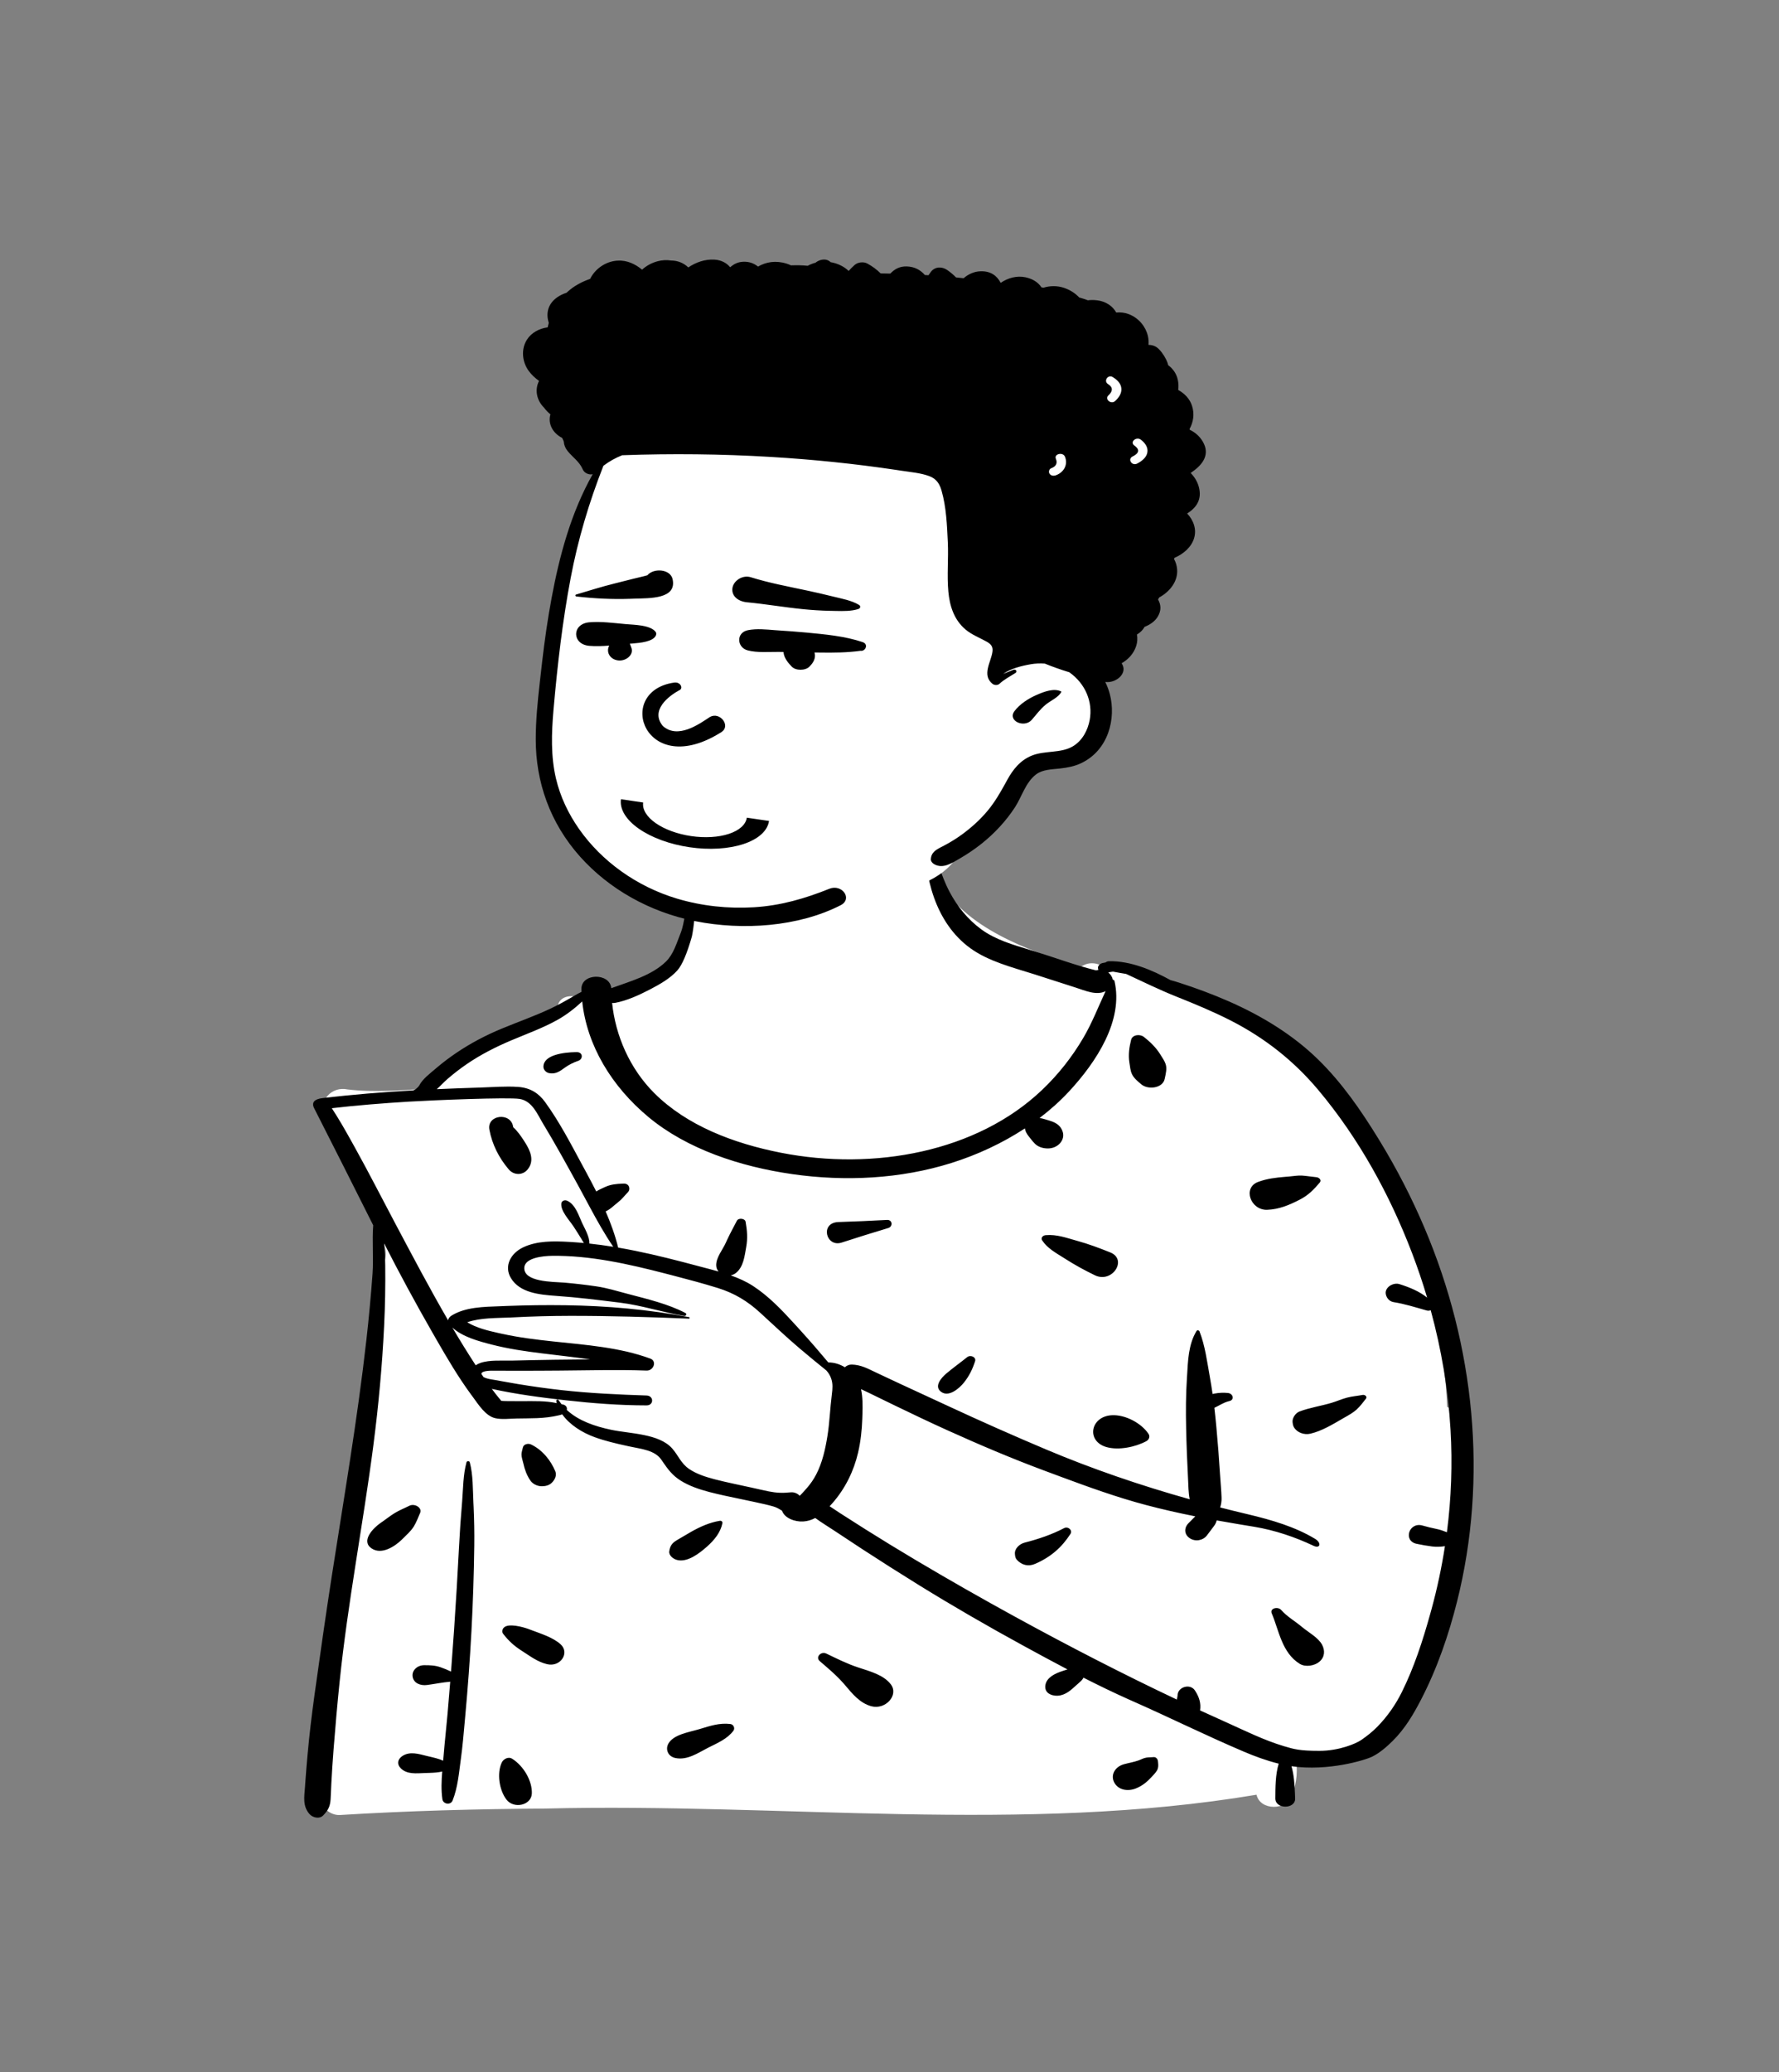 <svg width="474" height="552" viewBox="0 0 474 552" fill="none" xmlns="http://www.w3.org/2000/svg">
<rect x="0" y="0" width="474" height="552" fill="#808080" stroke="none"/>
<path fill-rule="evenodd" clip-rule="evenodd" d="M102.345 336.289C103.656 333.183 101.741 330.085 100.68 327.08C96.907 316.659 92.788 306.237 86.961 296.519C84.754 293.268 88.385 289.28 92.593 290.197C99.797 291.067 107.225 290.374 114.442 289.99C117.081 284.098 124.125 281.653 129.668 278.26C135.959 274.872 142.079 270.98 148.621 268.009C148.985 265.202 152.929 264.507 155.341 266.515C161.964 262.959 169.908 263.619 177.008 261.289C182.403 253.764 182.808 245.85 184.237 238.59C184.859 235.425 184.198 232.371 186.704 229.55C195.122 219.332 228.384 214.902 240.647 220.957C247.249 217.404 247.407 223.839 248.456 227.81C249.621 229.797 250.252 232.047 250.057 234.418C257.148 247.199 273.37 252.977 287.899 257.658C289.721 256.144 292.326 256.335 294.06 257.588C306.653 259.95 318.875 264.103 329.425 270.587C341.412 273.613 349.854 282.026 355.958 291.047C356.631 291.998 356.79 292.968 356.593 293.858C375.365 317.604 384.324 346.032 385.583 374.744C397.654 380.996 379.845 437.16 375.699 448.82C375.695 448.819 375.691 448.817 375.687 448.816C372.997 452.925 369.943 464.65 363.212 463.743C358.595 468.249 351.236 467.363 344.97 467.709C345.991 471.087 345.49 474.953 344.275 478.291C342.838 482.265 335.788 482.399 334.789 478.067C272.391 488.529 208.368 480.181 145.269 481.752C127.025 481.863 108.783 482.35 90.582 483.472C88.02 483.63 85.421 481.37 85.596 479.168C89.509 443.242 93.184 395.982 97.559 360.408C98.597 352.295 99.418 344.093 102.345 336.289Z" fill="white"/>
<path fill-rule="evenodd" clip-rule="evenodd" d="M247.427 223.175C247.248 222.754 246.519 222.81 246.505 223.283C246.218 233.384 249.132 245.728 258.498 252.551C263.306 256.053 269.663 257.656 275.501 259.498L276.159 259.708L286.473 263.023C289.208 263.903 292.159 265.256 294.575 264.013C292.62 268.197 290.979 272.497 288.597 276.529C285.633 281.549 282.05 286.142 277.663 290.319C260.286 306.868 232.785 311.916 208.106 307.067C195.398 304.57 183.032 299.838 174.362 291.207C167.772 284.646 163.987 275.841 163.094 267.155C163.355 267.191 163.629 267.19 163.909 267.137C167.032 266.549 170.184 265.104 172.932 263.688L173.197 263.551C175.84 262.178 178.596 260.604 180.493 258.47C181.749 257.057 183.036 254.047 184.355 249.438C184.894 246.84 185.399 241.665 185.312 239.039C185.304 238.791 184.031 238.645 183.895 238.903C182.717 241.132 182.337 246.03 181.428 248.35L181.245 248.814C180.275 251.237 179.443 254.187 177.431 256.146C173.655 259.824 167.957 261.381 162.871 263.225C162.506 259.068 154.812 259.165 154.909 263.501C154.915 263.736 154.927 263.97 154.936 264.204C154.33 264.492 153.746 264.822 153.2 265.139L152.668 265.451C150.654 266.634 148.624 267.757 146.479 268.761C142.326 270.703 137.929 272.243 133.674 274.007C129.369 275.791 125.343 277.916 121.584 280.46C119.818 281.655 118.126 282.927 116.52 284.279L116.084 284.65C114.556 285.963 112.567 287.432 111.696 289.158C111.504 289.539 110.543 290.424 110.021 290.454C101.936 290.911 93.869 291.557 85.835 292.525C83.755 292.776 82.933 293.701 83.702 295.197C86.344 300.338 96.687 320.87 99.437 326.381C99.116 330.429 99.55 335.194 99.26 339.243C98.837 345.152 98.282 351.059 97.618 356.951C95.24 378.029 91.634 399.004 88.376 419.99C86.745 430.493 85.259 441.011 83.791 451.532C83.05 456.848 82.421 462.17 81.937 467.509C81.736 469.734 81.553 471.96 81.392 474.188L81.253 476.163C81.061 478.649 80.62 481.023 82.403 483.157C83.211 484.125 85.057 484.67 86.12 483.571C87.456 482.188 87.952 481.156 88.08 479.34C88.177 477.95 88.201 476.553 88.274 475.162C88.433 472.146 88.632 469.132 88.866 466.119C89.332 460.096 89.864 454.074 90.48 448.062C92.64 426.978 96.746 406.053 99.478 385.022C100.854 374.419 101.832 363.796 102.35 353.134C102.609 347.81 102.703 342.487 102.642 337.158C102.619 335.167 102.51 333.186 102.352 331.209C106.444 339.232 110.747 347.178 115.245 355.018L116.311 356.874C119.161 361.83 122.088 366.804 125.514 371.475L126.103 372.272C127.491 374.169 129.387 377.161 131.918 377.76C133.681 378.177 135.835 377.883 137.643 377.853C139.437 377.824 141.232 377.817 143.025 377.755C145.036 377.685 146.954 377.457 148.897 377.005C149.22 376.93 149.526 376.848 149.804 376.745C151.762 379.509 155.088 381.615 158.489 382.842C161.213 383.825 164.069 384.498 166.928 385.122L167.938 385.34C171.004 386 174.511 386.313 176.24 388.868L176.642 389.46C177.928 391.345 179.161 393 181.289 394.352C183.579 395.807 186.292 396.722 188.995 397.434C191.763 398.163 194.595 398.721 197.405 399.319L198.171 399.483C200.026 399.883 201.898 400.251 203.742 400.687C204.529 400.873 205.33 401.064 206.102 401.294C207.005 401.561 207.662 401.98 208.375 402.435C209.016 404.367 211.755 405.416 214.008 405.282C215.191 405.211 216.252 404.865 217.217 404.357C218.902 405.595 220.758 406.704 222.476 407.851C224.881 409.457 227.296 411.052 229.725 412.632C234.732 415.889 239.777 419.102 244.874 422.253C253.923 427.845 263.166 433.181 272.568 438.319C276.488 440.461 280.435 442.6 284.42 444.688L283.995 444.824L283.151 445.099C281.157 445.742 278.935 446.78 278.549 448.787C278.243 450.379 279.273 451.477 281.095 451.671C283.26 451.902 284.945 450.582 286.293 449.322C286.888 448.766 287.554 448.25 288.124 447.678C288.356 447.444 288.535 447.175 288.692 446.892C292.625 448.892 296.6 450.825 300.638 452.632L301.648 453.081C311.661 457.5 321.407 462.341 331.505 466.634C334.139 467.754 337.351 468.965 340.698 469.792C339.81 472.763 339.824 476.025 339.801 479.041C339.78 481.98 345.192 481.966 345.078 479.041L345.023 477.628C344.924 475.253 344.763 472.788 344.11 470.476C353.973 471.888 363.827 468.82 365.661 467.899C367.686 466.883 369.524 465.257 371.054 463.748C374.327 460.52 376.599 456.649 378.614 452.756C382.931 444.418 385.989 435.505 388.225 426.592C396.469 393.729 392.923 358.556 379.536 327.054C376.191 319.183 372.242 311.486 367.717 304.067L367.155 303.15C362.64 295.813 357.621 288.505 351.246 282.262C344.606 275.759 336.415 270.702 327.496 266.776C323.144 264.861 318.666 263.2 314.088 261.729C313.353 261.492 312.613 261.28 311.871 261.078C307.101 258.454 301.312 255.944 295.521 256.042C295.128 256.048 294.809 256.177 294.571 256.371C294.292 256.413 294.013 256.465 293.733 256.535C293.116 256.689 292.464 257.273 292.553 257.873L292.583 258.072C292.599 258.169 292.62 258.264 292.655 258.355C292.448 258.382 292.245 258.425 292.046 258.483C286.505 257.133 281.054 255.068 275.647 253.402L274.415 253.027C269.887 251.657 265.241 250.315 261.527 247.605C257.831 244.909 255.052 241.416 253.043 237.641C250.568 232.989 249.46 227.95 247.427 223.175ZM136.497 468.504C135.4 467.799 134.102 468.617 133.692 469.489C132.344 472.349 133.01 476.795 134.91 479.324C136.878 481.945 141.59 480.911 141.704 477.736C141.823 474.426 139.593 470.493 136.497 468.504ZM125.165 389.507C125.066 389.135 124.397 389.139 124.297 389.507C123.383 392.864 123.405 396.479 123.137 399.921L123.106 400.303C122.784 404.098 122.513 407.904 122.321 411.706C121.942 419.187 121.49 426.668 120.983 434.143C120.731 437.85 120.462 441.556 120.174 445.261C119.274 444.828 118.346 444.448 117.385 444.112C115.945 443.61 114.542 443.552 112.995 443.566C111.11 443.582 109.691 445.013 109.94 446.606C110.212 448.341 111.983 449.085 113.821 448.837C115.857 448.562 117.902 448.136 119.958 447.96C119.729 450.825 119.493 453.689 119.242 456.551C118.909 460.341 118.476 464.126 118.171 467.917C118.142 468.279 118.111 468.641 118.078 469.004C116.853 468.454 115.551 468.172 114.075 467.826L113.691 467.733C111.549 467.202 109.258 466.468 107.275 467.711C105.942 468.547 105.676 469.922 106.78 471.024C108.454 472.697 110.931 472.372 113.243 472.287L114.487 472.248C115.66 472.208 116.741 472.143 117.825 471.888C117.626 474.358 117.521 476.837 117.872 479.271C118.062 480.586 120.068 480.931 120.6 479.589C121.987 476.082 122.274 472.3 122.781 468.627C123.255 465.197 123.544 461.741 123.854 458.295L123.948 457.262C124.647 449.681 125.206 442.096 125.614 434.499C126.022 426.903 126.267 419.309 126.365 411.706C126.41 408.254 126.343 404.79 126.187 401.338L126.137 400.303C125.957 396.753 126.083 392.986 125.165 389.507ZM308.516 469.063C308.462 468.578 308.012 467.976 307.342 468.051C306.725 468.12 306.089 468.087 305.479 468.175C304.673 468.29 304.025 468.701 303.275 468.959C302.057 469.38 300.73 469.597 299.48 469.941C297.135 470.586 295.858 472.716 296.829 474.705C297.85 476.796 300.415 477.271 302.632 476.393C304.38 475.702 305.682 474.596 306.857 473.317L307.19 472.952C307.696 472.403 308.271 471.789 308.483 471.123C308.69 470.475 308.588 469.723 308.516 469.063ZM194.607 459.233C191.686 458.879 189.192 459.74 186.49 460.552L186.27 460.618C183.52 461.437 179.507 462.004 178.098 464.433C177.248 465.898 177.908 467.843 179.909 468.277C183.079 468.963 185.92 466.964 188.541 465.618L188.679 465.548C191.208 464.269 193.819 463.194 195.434 460.989C195.865 460.4 195.491 459.341 194.607 459.233ZM296.55 258.816C297.719 259.042 298.889 259.242 300.058 259.435C304.504 261.491 308.819 263.625 313.409 265.457C318.28 267.401 323.132 269.409 327.758 271.76C337.104 276.512 344.809 282.689 351.175 290.261C362.172 303.341 370.352 318.425 376.207 333.73C377.711 337.662 379.057 341.639 380.248 345.648C378.143 343.968 375.65 342.935 372.855 342.05C371.67 341.675 370.196 342.31 369.595 343.195C369.325 343.592 369.173 343.986 369.201 344.452C369.263 345.481 370.039 346.65 371.32 346.854C374.306 347.329 377.21 348.254 380.089 349.067C380.526 349.191 380.901 349.144 381.201 348.999C384.059 359.448 385.848 370.112 386.481 380.84C387.017 389.923 386.686 399.077 385.52 408.147C384.625 407.799 383.748 407.474 382.766 407.276C381.492 407.021 380.239 406.709 378.997 406.358C375.411 405.343 373.775 410.452 377.44 411.23C378.804 411.52 380.177 411.761 381.567 411.937C382.778 412.09 383.849 412.022 384.991 411.862C384.119 417.52 382.927 423.138 381.409 428.676L381.074 429.887C379.102 436.96 376.804 444.099 373.481 450.783C371.851 454.062 369.692 457.176 367.027 459.91C365.718 461.254 364.265 462.406 362.68 463.498C361.361 464.407 356.876 466.378 351.564 466.378C346.253 466.378 344.815 465.945 342.135 465.149C336.836 463.575 331.804 461.062 326.834 458.823L326.32 458.593C324.122 457.612 321.933 456.616 319.75 455.612C320.025 453.691 319.543 452.077 318.383 450.303C317.129 448.383 314.022 449.339 313.791 451.302L313.784 451.378C313.749 451.82 313.663 452.271 313.556 452.721C298.956 445.819 284.665 438.434 270.601 430.739C261.542 425.781 252.58 420.676 243.748 415.421C239.333 412.794 234.957 410.12 230.624 407.394C228.354 405.966 226.094 404.526 223.845 403.074C222.908 402.469 221.99 401.834 221.051 401.225C221.279 400.979 221.502 400.733 221.717 400.49C225.223 396.529 227.497 391.808 228.63 386.937C229.315 383.998 229.645 380.947 229.746 377.95L229.79 376.648C229.859 374.452 229.877 372.155 229.408 370.028C230.046 370.33 230.698 370.627 231.348 370.945C233.679 372.084 236.012 373.221 238.349 374.353C243.029 376.618 247.723 378.858 252.476 381.007C260.967 384.845 269.54 388.497 278.346 391.769L282.63 393.363C290.066 396.123 297.563 398.833 305.294 400.885C309.655 402.042 314.048 403.031 318.472 403.913L316.683 405.722C315.47 406.948 315.449 408.707 316.999 409.739C318.522 410.754 320.567 410.331 321.582 408.984L323.433 406.528C323.828 406.003 324.053 405.511 324.18 404.993C326.218 405.36 328.26 405.714 330.309 406.055L334.181 406.693C339.711 407.614 345.072 409.438 350.015 411.772C351.733 412.583 352.212 411.007 350.391 409.909C345.068 406.697 338.859 404.88 332.452 403.355L332.137 403.28C329.787 402.725 327.441 402.146 325.1 401.546C325.357 400.742 325.506 399.908 325.476 398.989C325.41 396.94 325.2 394.884 325.074 392.837C324.81 388.541 324.472 384.258 324.077 379.97C323.925 378.318 323.754 376.661 323.56 375.006C324.815 374.425 325.898 373.654 327.298 373.274L327.534 373.215C329.031 372.867 328.526 371.202 327.196 371.06C325.991 370.931 324.793 370.99 323.605 371.21C323.421 371.245 323.247 371.283 323.081 371.327C322.863 369.794 322.621 368.264 322.346 366.744C321.618 362.726 321.104 358.493 319.59 354.632C319.478 354.346 318.986 354.244 318.804 354.544C316.601 358.159 316.525 362.594 316.277 366.62L316.246 367.101C315.953 371.493 315.937 375.929 316.031 380.327C316.128 384.86 316.308 389.381 316.543 393.909C316.638 395.733 316.634 397.625 316.994 399.369C303.889 395.692 291.016 391.292 278.676 386.081C269.972 382.406 261.343 378.583 252.812 374.617C248.538 372.63 244.243 370.675 239.974 368.68C238.478 367.981 236.983 367.28 235.489 366.578L233.248 365.523C231.15 364.536 229.4 363.553 226.958 363.484C226.229 363.463 225.576 363.757 225.113 364.203C223.8 363.4 222.283 362.906 220.691 362.918C218.294 360.061 215.861 357.227 213.33 354.456L211.461 352.403C208.226 348.863 204.799 345.268 200.673 342.573C198.832 341.371 196.806 340.469 194.694 339.724C195.191 339.619 195.678 339.408 196.111 339.061C198.129 337.447 198.407 334.449 198.816 332.196C199.241 329.86 199.077 327.769 198.657 325.441C198.494 324.536 196.758 324.348 196.334 325.179C195.44 326.931 194.494 328.611 193.681 330.383L193.442 330.917C192.569 332.912 190.711 335.011 190.833 337.175C190.867 337.768 191.097 338.284 191.453 338.7C189.68 338.192 187.881 337.739 186.111 337.267C180.537 335.78 174.943 334.336 169.262 333.183C167.75 332.876 166.23 332.592 164.705 332.33C163.905 329.055 162.74 325.84 161.367 322.683C162.667 322.108 163.509 321.144 164.629 320.287C165.677 319.484 166.397 318.506 167.292 317.585C168.106 316.746 167.648 315.231 166.185 315.28L165.771 315.295C164.255 315.356 162.788 315.491 161.413 316.101L160.924 316.319C160.252 316.62 159.517 316.965 158.863 317.372C158.007 315.673 157.117 313.99 156.218 312.324L155.05 310.169C152.024 304.562 149.007 298.742 145.208 293.521C143.519 291.2 141.271 289.75 138.045 289.526C134.722 289.295 131.268 289.593 127.942 289.696C124.085 289.815 120.23 289.956 116.377 290.131C117.364 289.238 118.266 288.244 119.257 287.388C120.904 285.967 122.643 284.621 124.472 283.376C128.091 280.912 132.07 278.883 136.202 277.135C140.336 275.387 144.591 273.863 148.472 271.703C150.927 270.336 153.122 268.617 155.124 266.756C156.385 278.491 162.951 289.393 172.816 297.584C183.062 306.091 197.221 310.765 211.072 312.753C225.2 314.781 239.946 314.036 253.461 309.799C260.43 307.613 267.113 304.491 273.074 300.576C273.139 300.916 273.218 301.253 273.373 301.569C273.58 301.995 273.835 302.357 274.126 302.731L274.646 303.386C274.973 303.798 275.307 304.207 275.679 304.589C276.58 305.515 277.857 305.921 279.231 305.916C281.864 305.909 283.858 303.681 283.149 301.478C282.704 300.094 281.751 299.261 280.264 298.719C279.794 298.547 279.315 298.404 278.833 298.263L278.472 298.157C277.985 298.013 277.501 297.876 277 297.796C279.823 295.647 282.441 293.309 284.786 290.786C292.141 282.875 299.396 271.795 296.937 261.288C296.894 261.108 296.706 260.994 296.503 260.966C296.36 260.228 295.906 259.515 295.283 259.035C295.702 258.94 296.125 258.867 296.55 258.816ZM220.176 440.474C218.719 439.775 217.215 441.436 218.398 442.462L220.166 443.988C221.806 445.41 223.403 446.848 224.807 448.469L225.147 448.865C227.042 451.09 229.063 453.668 232.168 454.5C235.924 455.506 239.534 451.557 237.359 448.673C235.459 446.153 231.8 445.202 228.645 444.16C225.661 443.174 222.966 441.812 220.176 440.474ZM341.347 428.842C340.491 427.876 338.259 428.385 338.844 429.753C340.743 434.196 341.517 440.254 346.313 443.205C347.86 444.157 350.291 443.719 351.564 442.62C353.012 441.371 353.07 439.612 352.242 438.088C351.232 436.23 348.749 434.882 347.008 433.466L346.852 433.337C344.98 431.767 342.954 430.659 341.347 428.842ZM140.904 433.955C139.376 433.387 135.395 432.283 134.215 433.59C134.16 433.638 134.113 433.69 134.075 433.748C133.786 434.182 133.743 434.794 134.075 435.225C135.45 437.008 136.882 438.339 138.836 439.608L139.056 439.748C141.184 441.098 143.183 442.684 145.776 443.293C149.369 444.137 151.88 440.254 149.356 437.986C147.322 436.16 144.218 435.211 141.524 434.193L140.904 433.955ZM285.225 408.57C285.826 407.633 284.598 406.483 283.485 407.069C280.312 408.743 276.616 409.998 273.051 410.9C271.609 411.265 270.308 412.527 270.415 413.889L270.432 414.095C270.474 414.576 270.551 415.053 270.905 415.453C272.146 416.854 273.922 417.394 275.819 416.565C280.045 414.717 282.938 412.137 285.225 408.57ZM192.479 405.731C192.556 405.337 192.222 405.032 191.757 405.108C189.076 405.547 186.599 406.665 184.296 407.949C183.061 408.638 181.87 409.395 180.638 410.091C179.115 410.951 178.546 411.66 178.321 413.237C178.172 414.278 179.298 415.229 180.331 415.516C183.146 416.299 186.37 413.729 188.277 412.059L188.363 411.984C190.359 410.228 192.006 408.152 192.479 405.731ZM111.936 403.003C112.547 401.579 110.441 400.398 109.063 401.097C107.766 401.756 106.358 402.302 105.134 403.057C104.01 403.751 102.984 404.573 101.906 405.325L101.373 405.689C99.395 407.061 96.131 410.454 98.959 412.423C101.65 414.296 105.218 411.904 107.025 410.154L107.151 410.03C108.19 408.994 109.472 407.869 110.226 406.659C110.935 405.52 111.417 404.212 111.936 403.003ZM138.478 292.73C141.849 293.295 143.223 296.886 144.642 299.226C147.992 304.75 151.073 310.374 154.168 316.006C155.12 317.739 156.048 319.484 156.984 321.227C157.041 321.363 157.114 321.498 157.201 321.63C159.118 325.193 161.092 328.732 163.4 332.113C161.288 331.772 159.165 331.481 157.034 331.252C157.142 329.52 155.768 327.203 155.088 325.745L155.032 325.623C154.184 323.755 153.296 320.812 151.115 319.843C150.388 319.52 149.61 319.924 149.555 320.615C149.389 322.671 151.72 325.024 152.859 326.769C153.548 327.825 154.219 328.885 154.873 329.957C155.119 330.358 155.323 330.753 155.575 331.106C154.476 331.004 153.376 330.912 152.273 330.846L151.554 330.803C147.464 330.57 143.12 330.504 139.424 332.245C135.996 333.859 134.243 337.305 136.127 340.443C138.474 344.353 143.641 344.871 148.185 345.188C153.86 345.583 159.549 346.296 165.184 346.992C171.013 347.711 176.502 349.565 182.244 350.518C182.778 350.607 183.111 350.004 182.621 349.747C178.092 347.368 172.585 346.058 167.521 344.725L167.111 344.616C164.365 343.888 161.68 343.057 158.838 342.644C156.08 342.243 153.304 341.918 150.522 341.671L150.252 341.649C147.189 341.428 139.374 341.504 139.704 337.59C139.923 334.999 144.802 334.552 147.029 334.521C157.241 334.38 167.526 336.719 177.231 339.225L179.398 339.786C183.372 340.817 187.351 341.879 191.251 343.089C195.669 344.459 199.151 346.596 202.369 349.521C205.937 352.764 209.393 356.081 213.095 359.214C215.429 361.19 217.793 363.131 220.175 365.055C220.714 365.657 221.144 366.311 221.443 367.16C221.947 368.593 221.831 369.926 221.64 371.399C221.161 375.118 221.055 378.876 220.453 382.583C219.896 386.018 219.117 389.579 217.464 392.765C216.809 394.027 215.958 395.267 214.988 396.375L214.205 397.253C213.863 397.635 213.482 398.052 213.081 398.445C212.493 397.826 211.641 397.423 210.652 397.523C208.55 397.737 206.897 397.686 204.834 397.269C203.238 396.947 201.654 396.569 200.065 396.219C196.944 395.532 193.794 394.907 190.705 394.118L190.174 393.98C187.872 393.371 185.57 392.608 183.654 391.325C181.428 389.835 180.743 387.685 179.094 385.826C175.573 381.856 167.965 381.939 162.814 380.852C158.436 379.928 154.223 378.47 151.193 375.729L151.016 375.565C151.151 375.076 150.933 374.524 150.406 374.271L150.291 374.216C150.086 374.117 149.865 374.076 149.648 374.079C149.367 373.723 149.096 373.355 148.849 372.963C148.646 372.64 148.139 372.878 148.206 373.197C148.245 373.387 148.3 373.573 148.352 373.759C145.418 373.108 142.195 373.232 139.215 373.234L135.348 373.222C134.679 373.215 133.682 373.186 133.593 373.152L133.502 373.117C133.261 373.026 133.603 373.176 133.435 372.983C133.249 372.77 133.067 372.555 132.888 372.337C132.247 371.564 131.641 370.766 131.046 369.962C137.522 371.385 144.23 372.271 150.841 373.01C157.935 373.803 165.121 374.353 172.278 374.359C174.251 374.361 174.233 371.79 172.278 371.726C164.7 371.476 157.161 371.13 149.634 370.292C145.742 369.858 141.865 369.314 138.011 368.678C136.523 368.432 135.038 368.172 133.557 367.897L132.447 367.687C131.751 367.555 129.783 367.363 128.823 366.808C128.635 366.528 128.446 366.249 128.259 365.969C128.351 364.988 131.242 365.12 131.919 365.118C133.841 365.115 135.763 365.128 137.685 365.133C141.528 365.142 145.371 365.114 149.214 365.087C156.894 365.033 164.602 364.802 172.275 365.085C174.137 365.153 175.116 362.575 173.275 361.897C165.148 358.903 156.126 358.252 147.448 357.332C142.884 356.848 138.318 356.289 133.857 355.31L132.754 355.068C129.952 354.448 126.857 353.691 124.497 352.214C128.044 350.976 132.453 351.118 136.13 350.942L136.411 350.928C141.56 350.655 146.717 350.516 151.875 350.509C162.429 350.497 172.987 350.819 183.529 351.251C183.794 351.262 183.848 350.901 183.591 350.853C172.756 348.813 161.743 347.83 150.654 347.679C145.49 347.608 140.323 347.671 135.163 347.868L133.27 347.944C128.87 348.107 123.988 348.151 120.308 350.444C119.746 350.793 119.451 351.239 119.404 351.711C114.468 343.22 109.908 334.55 105.331 325.939C101.772 319.243 98.346 312.491 94.657 305.847L93.463 303.697C91.864 300.829 90.226 297.961 88.407 295.197C95.209 294.413 102.049 293.868 108.892 293.451C115.128 293.07 135.476 292.228 138.478 292.73ZM141.49 384.764C140.714 384.392 139.526 384.696 139.334 385.521C139.192 386.136 138.949 386.818 138.949 387.447C138.949 388.2 139.261 389.018 139.428 389.755C139.811 391.45 140.282 392.827 141.28 394.336C141.905 395.281 143.166 395.922 144.434 395.897C145.438 395.877 146.327 395.644 147.016 394.974C147.841 394.17 148.408 392.989 147.955 391.907C146.77 389.073 144.59 386.25 141.49 384.764ZM306.011 381.937C304.196 379.194 299.894 376.742 296.139 376.985C290.502 377.349 289.352 383.9 294.81 385.463C298.072 386.397 302.561 385.438 305.415 383.9C306.184 383.486 306.466 382.625 306.011 381.937ZM363.951 372.565C364.363 372.048 363.682 371.457 363.067 371.573C361.705 371.831 360.236 371.944 358.902 372.295C357.535 372.653 356.213 373.248 354.859 373.658C352.023 374.515 348.995 374.945 346.25 375.98C345.153 376.393 344.291 377.764 344.392 378.775L344.418 379.011C344.479 379.513 344.579 379.951 344.904 380.409C345.778 381.64 347.508 382.276 349.141 381.897C352.171 381.195 355.131 379.39 357.714 377.891L358.192 377.618C359.32 376.976 360.534 376.305 361.443 375.479C362.393 374.617 363.173 373.541 363.951 372.565ZM259.805 362.587C260.154 361.503 258.592 360.787 257.681 361.52C255.861 362.983 253.958 364.34 252.175 365.84L252.055 365.942C250.779 367.049 248.922 369.182 250.582 370.615C252.709 372.45 255.671 369.727 256.812 368.307C258.26 366.507 259.128 364.693 259.805 362.587ZM120.524 353.626C123.224 356.094 127.384 357.229 131.047 358.169C135.39 359.282 139.864 359.948 144.343 360.495C148.672 361.024 152.966 361.497 157.226 362.103C154.004 362.138 150.782 362.158 147.568 362.208C143.86 362.266 140.155 362.335 136.449 362.428C133.75 362.496 130.583 362.176 128.018 363.042C127.556 363.198 127.124 363.414 126.747 363.676C124.59 360.368 122.524 357.013 120.524 353.626ZM287.067 330.547C284.249 329.775 281.599 328.75 278.611 329.016C277.817 329.086 277.249 329.753 277.682 330.412C279.098 332.562 281.4 333.776 283.666 335.214L283.866 335.342C286.347 336.934 289.01 338.385 291.708 339.691C296.352 341.94 300.514 335.503 295.824 333.614C293.002 332.478 290.037 331.362 287.067 330.547ZM236.329 324.959C232.018 325.203 227.709 325.37 223.392 325.52C218.391 325.695 220.072 332.335 224.25 330.991C228.376 329.663 232.503 328.352 236.667 327.114C237.935 326.737 237.833 324.94 236.409 324.956L236.329 324.959ZM346.912 313.145C345.795 313.078 344.668 313.288 343.549 313.382L342.358 313.482C339.903 313.692 337.602 313.952 335.261 314.814C330.941 316.405 333.261 322.397 337.597 322.26C340.802 322.158 343.543 320.97 346.249 319.587C348.615 318.379 350.065 316.866 351.663 314.968C352.192 314.34 351.455 313.635 350.734 313.572C349.465 313.46 348.182 313.222 346.912 313.145ZM130.392 300.908C131.107 304.757 132.881 308.365 135.555 311.505C136.898 313.083 139.257 313.143 140.588 311.505C142.472 309.188 141.31 306.533 139.891 304.308L139.472 303.656C138.836 302.679 137.86 301.254 136.745 300.269L136.727 300.169C136.129 296.139 129.656 296.943 130.392 300.908ZM304.777 276.208C303.702 275.372 301.722 275.623 301.374 276.983C300.885 278.887 300.588 281.033 300.908 282.965C301.081 284.013 301.146 285.189 301.624 286.165C302.137 287.215 303.124 288.022 304.054 288.812C305.911 290.387 309.825 289.866 310.322 287.384L310.386 287.079C310.636 285.904 310.956 284.649 310.585 283.484C310.306 282.606 309.681 281.71 309.164 280.895L309.055 280.721C308.019 279.057 306.405 277.472 304.777 276.208ZM153.693 280.259L153.304 280.262C150.304 280.314 144.819 280.944 144.79 284.143C144.783 284.897 145.43 285.678 146.298 285.852C148.091 286.211 149.25 285.296 150.528 284.372C151.573 283.617 152.792 283.014 154.057 282.58C155.424 282.11 155.335 280.257 153.693 280.259Z" fill="black"/>
<path fill-rule="evenodd" clip-rule="evenodd" d="M148.511 155.577C150.06 144.911 154.925 133.587 160.042 123.643C171.548 102.62 197.888 99.725 221.5 95.391C244.801 92.463 269.476 89.82 292.426 95.661C305.327 98.388 310.367 111.649 308.33 122.113C307.168 128.633 303.729 134.805 300.796 140.848C294.967 153.258 291.268 166.545 291.262 179.982C291.662 188.763 293.098 198.785 281.405 202.504C270.278 207.279 269.338 220.223 255.406 227.567C249.772 237.415 234.426 238.282 223.38 240.566C216.399 241.719 209.339 242.568 202.26 243.116C181.762 245.383 165.364 240.257 154.634 224.499C147.454 214.909 142.107 203.836 143.428 192.214C144.743 179.974 146.935 167.8 148.511 155.577Z" fill="white"/>
<path fill-rule="evenodd" clip-rule="evenodd" d="M221.323 69.84C220.153 68.696 218.351 69.088 217.257 69.993C216.545 70.174 215.854 70.444 215.203 70.8C213.73 70.637 212.186 70.637 210.741 70.683C210.391 70.513 210.015 70.362 209.606 70.233C206.685 69.311 204.099 69.779 201.965 71.013C200.938 70.174 199.641 69.647 197.984 69.727C196.505 69.798 195.451 70.399 194.547 71.19C193.647 70.069 192.19 69.269 190.376 69.158C187.84 69.002 185.403 69.88 183.383 71.239C182.205 70.073 180.601 69.404 178.812 69.397C177.636 69.213 176.394 69.285 175.272 69.578C173.643 70.002 172.213 70.798 171.074 71.83C169.271 70.341 167.065 69.269 164.522 69.426C161.23 69.631 158.501 71.72 157.232 74.291C155.004 75.061 152.947 76.159 151.228 77.726C151.136 77.808 151.049 77.895 150.957 77.981C150.031 78.276 149.159 78.694 148.391 79.245C145.958 80.992 145.416 83.519 146.221 85.996C146.108 86.393 146.012 86.796 145.925 87.199C143.647 87.498 141.577 88.632 140.4 90.48C138.79 93.015 139.107 96.356 140.851 98.776C141.601 99.817 142.553 100.694 143.622 101.461C142.413 103.83 142.993 106.658 144.942 108.574C145.417 109.235 146 109.831 146.655 110.371C145.932 112.82 147.219 115.348 149.789 116.657L150.009 117.132C150.046 117.21 150.084 117.289 150.122 117.367C150.151 117.468 150.186 117.565 150.22 117.663C150.282 118.533 150.614 119.386 151.272 120.189C152.62 121.837 154.291 122.911 155.177 124.833L155.266 125.035C155.646 125.945 156.877 126.587 157.925 126.306C152.105 136.619 149.054 148.095 146.96 159.341C145.915 164.951 145.109 170.581 144.456 176.232L143.814 181.86C143.251 186.863 142.749 191.882 142.745 196.9C142.737 208.254 146.501 219.175 154.579 228.21C162.219 236.75 173.03 242.94 185.243 245.378C197.852 247.891 212.644 246.901 223.951 241.147C227.285 239.455 224.364 235.386 220.972 236.747C214.551 239.325 208.025 241.241 200.906 241.669C193.967 242.09 187.012 241.341 180.432 239.383C169.546 236.139 160.283 229.344 154.328 220.882C151.395 216.712 149.271 212.186 148.14 207.404C146.733 201.444 146.945 195.283 147.462 189.246L147.498 188.835C148.52 177.204 149.868 165.502 152.046 153.987C153.971 143.804 156.932 133.828 160.775 124.072C162.28 122.929 163.964 121.982 165.767 121.264C178.963 120.788 192.183 120.927 205.363 121.713C216.603 122.387 227.788 123.528 238.889 125.191L240.078 125.371C242.536 125.749 245.265 125.965 247.58 126.819C249.566 127.553 250.372 128.965 250.872 130.7C252.133 135.089 252.325 139.893 252.537 144.394C252.746 148.794 252.274 153.231 252.683 157.616C253.03 161.285 254.119 165.041 257.269 167.695C258.917 169.084 260.945 169.844 262.848 170.899C264.079 171.58 264.6 172.282 264.442 173.542C264.099 176.3 261.525 179.775 264.417 182.137C264.926 182.551 265.806 182.605 266.307 182.137C267.5 181.018 269.148 180.164 270.563 179.26C271.155 178.886 270.663 178.159 269.991 178.418C269.106 178.76 268.205 179.163 267.283 179.516C269.319 178.069 272.215 177.359 274.627 176.938C275.841 176.729 277.118 176.668 278.382 176.765C279.317 177.15 280.272 177.507 281.228 177.856C282.442 178.296 283.669 178.695 284.904 179.073C289.189 182.087 291.233 186.988 290.341 191.781C289.852 194.427 288.438 197.304 285.772 198.849C282.613 200.678 278.382 199.893 274.969 201.251C271.773 202.521 269.828 205.089 268.372 207.746L267.765 208.853C266.413 211.302 265.024 213.687 263.177 215.916C261.041 218.498 258.425 220.817 255.571 222.808C254.186 223.772 252.71 224.639 251.185 225.429L250.768 225.642C249.224 226.424 248.119 227.169 248.014 228.821C247.981 229.398 248.402 229.923 248.945 230.222C251.281 231.5 253.606 229.902 255.55 228.785C257.649 227.583 259.656 226.229 261.512 224.753C265.042 221.952 268.097 218.624 270.446 215.012C272.236 212.262 273.254 208.391 276.083 206.259C277.81 204.959 280.251 204.949 282.409 204.711C284.416 204.488 286.314 204.128 288.1 203.274C295.364 199.792 297.417 191.363 295.694 184.849C295.402 183.75 294.993 182.681 294.488 181.651C297.192 182.04 300.229 179.628 299.132 177.193C299.049 177.01 298.953 176.837 298.861 176.66C300.643 175.649 302.049 174.115 302.716 172.109C303.058 171.072 303.108 170.024 302.929 169.012C303.793 168.512 304.506 167.824 304.965 166.978C306.401 166.405 307.673 165.549 308.433 164.325C309.484 162.635 309.351 161.08 308.549 159.679C308.662 159.503 308.771 159.323 308.875 159.139C311.817 157.53 313.869 154.757 313.636 151.682C313.561 150.663 313.269 149.745 312.818 148.917C312.856 148.812 312.893 148.704 312.926 148.6C315.388 147.519 317.424 145.745 318.15 143.375C318.876 140.991 318.021 138.615 316.31 136.785C318.814 135.205 320.32 132.998 319.406 129.659C319.035 128.302 318.288 127.067 317.278 126.026C317.283 125.994 317.291 125.962 317.299 125.929L317.533 125.772C320.624 123.668 322.401 120.986 320.504 117.687C319.653 116.204 318.438 115.17 317.011 114.489L316.94 114.295C317.963 112.405 318.309 110.305 317.604 108.098C317.028 106.28 315.664 104.832 313.92 103.871C314.036 103.057 314.02 102.189 313.832 101.249C313.519 99.662 312.605 98.275 311.27 97.292C311.22 97.083 311.157 96.878 311.086 96.673C310.636 95.416 309.793 94.052 308.817 93.04C308.011 92.201 307.11 91.894 306.008 91.862C306.075 91.088 306.029 90.303 305.846 89.507C305.282 87.052 303.471 84.743 300.789 83.695C299.687 83.267 298.527 83.141 297.409 83.245C296.457 81.517 294.601 80.264 292.318 79.994C291.43 79.886 290.603 79.893 289.844 79.991C289.414 79.817 288.968 79.663 288.5 79.522C288.192 79.429 287.879 79.342 287.566 79.256C286.51 78.125 285.121 77.221 283.498 76.678C281.624 76.048 279.717 76.112 278.027 76.641L277.489 76.544C276.646 75.284 275.303 74.308 273.237 73.865C270.892 73.365 268.485 74.063 266.641 75.335C266.632 75.335 266.624 75.335 266.611 75.331C265.647 73.469 263.999 72.173 261.233 72.263C259.51 72.321 257.953 73.059 256.752 74.111C256.084 74.038 255.416 73.973 254.745 73.909C254.035 73.192 253.247 72.523 252.375 71.921C250.948 70.934 249.091 71.014 248.039 72.403C247.81 72.706 247.597 73.012 247.384 73.318L246.42 73.26C245.285 71.939 243.737 71.046 241.618 70.974C239.673 70.906 238.288 71.727 237.232 72.875C236.373 72.857 235.509 72.843 234.646 72.832C233.64 71.827 232.455 70.942 231.103 70.207C230.068 69.645 228.541 69.836 227.702 70.585C227.136 71.094 226.608 71.626 226.118 72.176C224.854 70.953 223.147 70.148 221.323 69.84ZM282.734 184.183C280.785 183.225 278.165 184.262 276.279 185.076C273.98 186.066 271.698 187.56 270.291 189.433C268.376 191.982 272.878 194.042 274.894 191.755C276.133 190.347 277.122 188.929 278.624 187.697C279.997 186.566 281.987 185.81 282.776 184.32C282.805 184.269 282.797 184.212 282.734 184.183ZM281.365 122.303L281.329 122.213C280.775 120.905 283.193 120.341 283.742 121.638C284.575 123.605 283.615 125.743 281.365 126.592C280.741 126.827 280.028 126.745 279.652 126.204C279.336 125.749 279.483 124.959 280.101 124.726C281.367 124.249 281.792 123.405 281.365 122.303ZM302.199 118.645C300.989 117.723 302.765 116.2 303.97 117.118C305.094 117.974 305.927 119.137 305.711 120.475C305.49 121.838 304.299 122.8 302.995 123.481C301.613 124.202 300.353 122.334 301.732 121.615L301.886 121.533C302.465 121.223 303.142 120.797 303.24 120.187C303.344 119.539 302.708 119.033 302.199 118.645ZM295.328 102.38L295.242 102.325C293.942 101.524 295.191 99.65 296.506 100.46C297.712 101.202 298.679 102.167 298.781 103.498C298.88 104.792 298.117 105.913 297.12 106.823C296.011 107.835 294.242 106.306 295.35 105.296C296.429 104.311 296.64 103.237 295.328 102.38Z" fill="black"/>
<path fill-rule="evenodd" clip-rule="evenodd" d="M181.166 183.772C178.015 185.425 173.214 189.279 176.603 193.376C180.593 196.989 186.338 192.847 189.169 190.973C191.793 189.522 194.743 193.256 192.307 194.951C171.852 208.02 163.551 184.204 179.572 181.829C181.336 181.567 181.991 183.261 181.166 183.772ZM207.066 167.902L206.509 167.862C204.094 167.678 201.649 167.398 199.268 167.869C196.069 168.503 196.304 172.52 199.268 173.258C201.881 173.909 204.776 173.627 207.473 173.649C207.898 173.653 208.321 173.662 208.745 173.669C208.829 174.539 209.16 175.289 209.666 176.039C210.029 176.577 210.492 177.088 210.948 177.566C212.031 178.701 214.586 178.676 215.679 177.566C216.488 176.744 217.132 175.799 217.142 174.686C217.145 174.402 217.105 174.099 217.026 173.802L218.498 173.824C222.101 173.871 225.731 173.85 229.269 173.356C230.528 173.581 231.557 171.621 229.82 171.035C225.098 169.441 219.823 168.972 214.812 168.493C212.237 168.247 209.648 168.078 207.066 167.902ZM166.838 166.255L166.709 166.244C163.585 165.968 160.14 165.49 157.009 165.765C152.334 166.175 152.342 171.629 157.009 172.037C158.722 172.186 160.527 172.114 162.327 171.97C161.407 173.655 162.499 175.666 164.716 175.924C166.776 176.162 168.911 174.435 168.235 172.582L168.204 172.5C168.072 172.178 167.953 171.819 167.813 171.464L168.558 171.41C170.787 171.24 173.88 170.893 174.7 169.374C174.947 168.917 174.89 168.492 174.509 168.101C172.947 166.496 169.096 166.443 166.838 166.255ZM200.066 153.768C197.805 153.059 195.454 154.718 195.161 156.588C194.823 158.743 196.624 160.162 198.907 160.419L199.021 160.431C204.06 160.91 209.061 161.786 214.106 162.281C216.398 162.505 218.706 162.653 221.013 162.706L222.662 162.738C224.682 162.782 226.849 162.822 228.714 162.222L228.707 162.211C229.202 162.087 229.43 161.471 228.879 161.134C226.893 159.922 224.216 159.464 221.905 158.888C219.581 158.309 217.239 157.775 214.892 157.273C209.962 156.221 204.842 155.265 200.066 153.768ZM179.209 154.272C178.61 151.546 174.135 151.253 172.491 153.237C171.429 153.552 169.871 153.88 168.906 154.127C167.225 154.557 165.542 154.985 163.855 155.4C160.363 156.258 156.955 157.346 153.521 158.361C153.167 158.465 153.265 158.853 153.605 158.891C158.397 159.43 163.109 159.68 167.93 159.507L168.919 159.469C173.167 159.326 180.38 159.599 179.209 154.272Z" fill="black"/>
<path d="M165.451 212.894C165.261 214.194 165.582 215.555 166.397 216.901C167.212 218.247 168.505 219.55 170.202 220.738C171.899 221.925 173.967 222.973 176.287 223.821C178.607 224.669 181.134 225.301 183.725 225.681C186.315 226.061 188.917 226.181 191.383 226.035C193.849 225.889 196.131 225.479 198.097 224.829C200.063 224.179 201.676 223.301 202.844 222.246C204.011 221.191 204.71 219.979 204.9 218.68L198.983 217.812C198.85 218.722 198.36 219.57 197.543 220.308C196.726 221.047 195.597 221.661 194.221 222.116C192.844 222.571 191.247 222.858 189.521 222.961C187.795 223.063 185.973 222.979 184.16 222.713C182.347 222.447 180.578 222.005 178.953 221.411C177.329 220.817 175.882 220.084 174.694 219.253C173.507 218.421 172.601 217.509 172.031 216.567C171.46 215.625 171.235 214.672 171.369 213.762L165.451 212.894Z" fill="black"/>
</svg>
